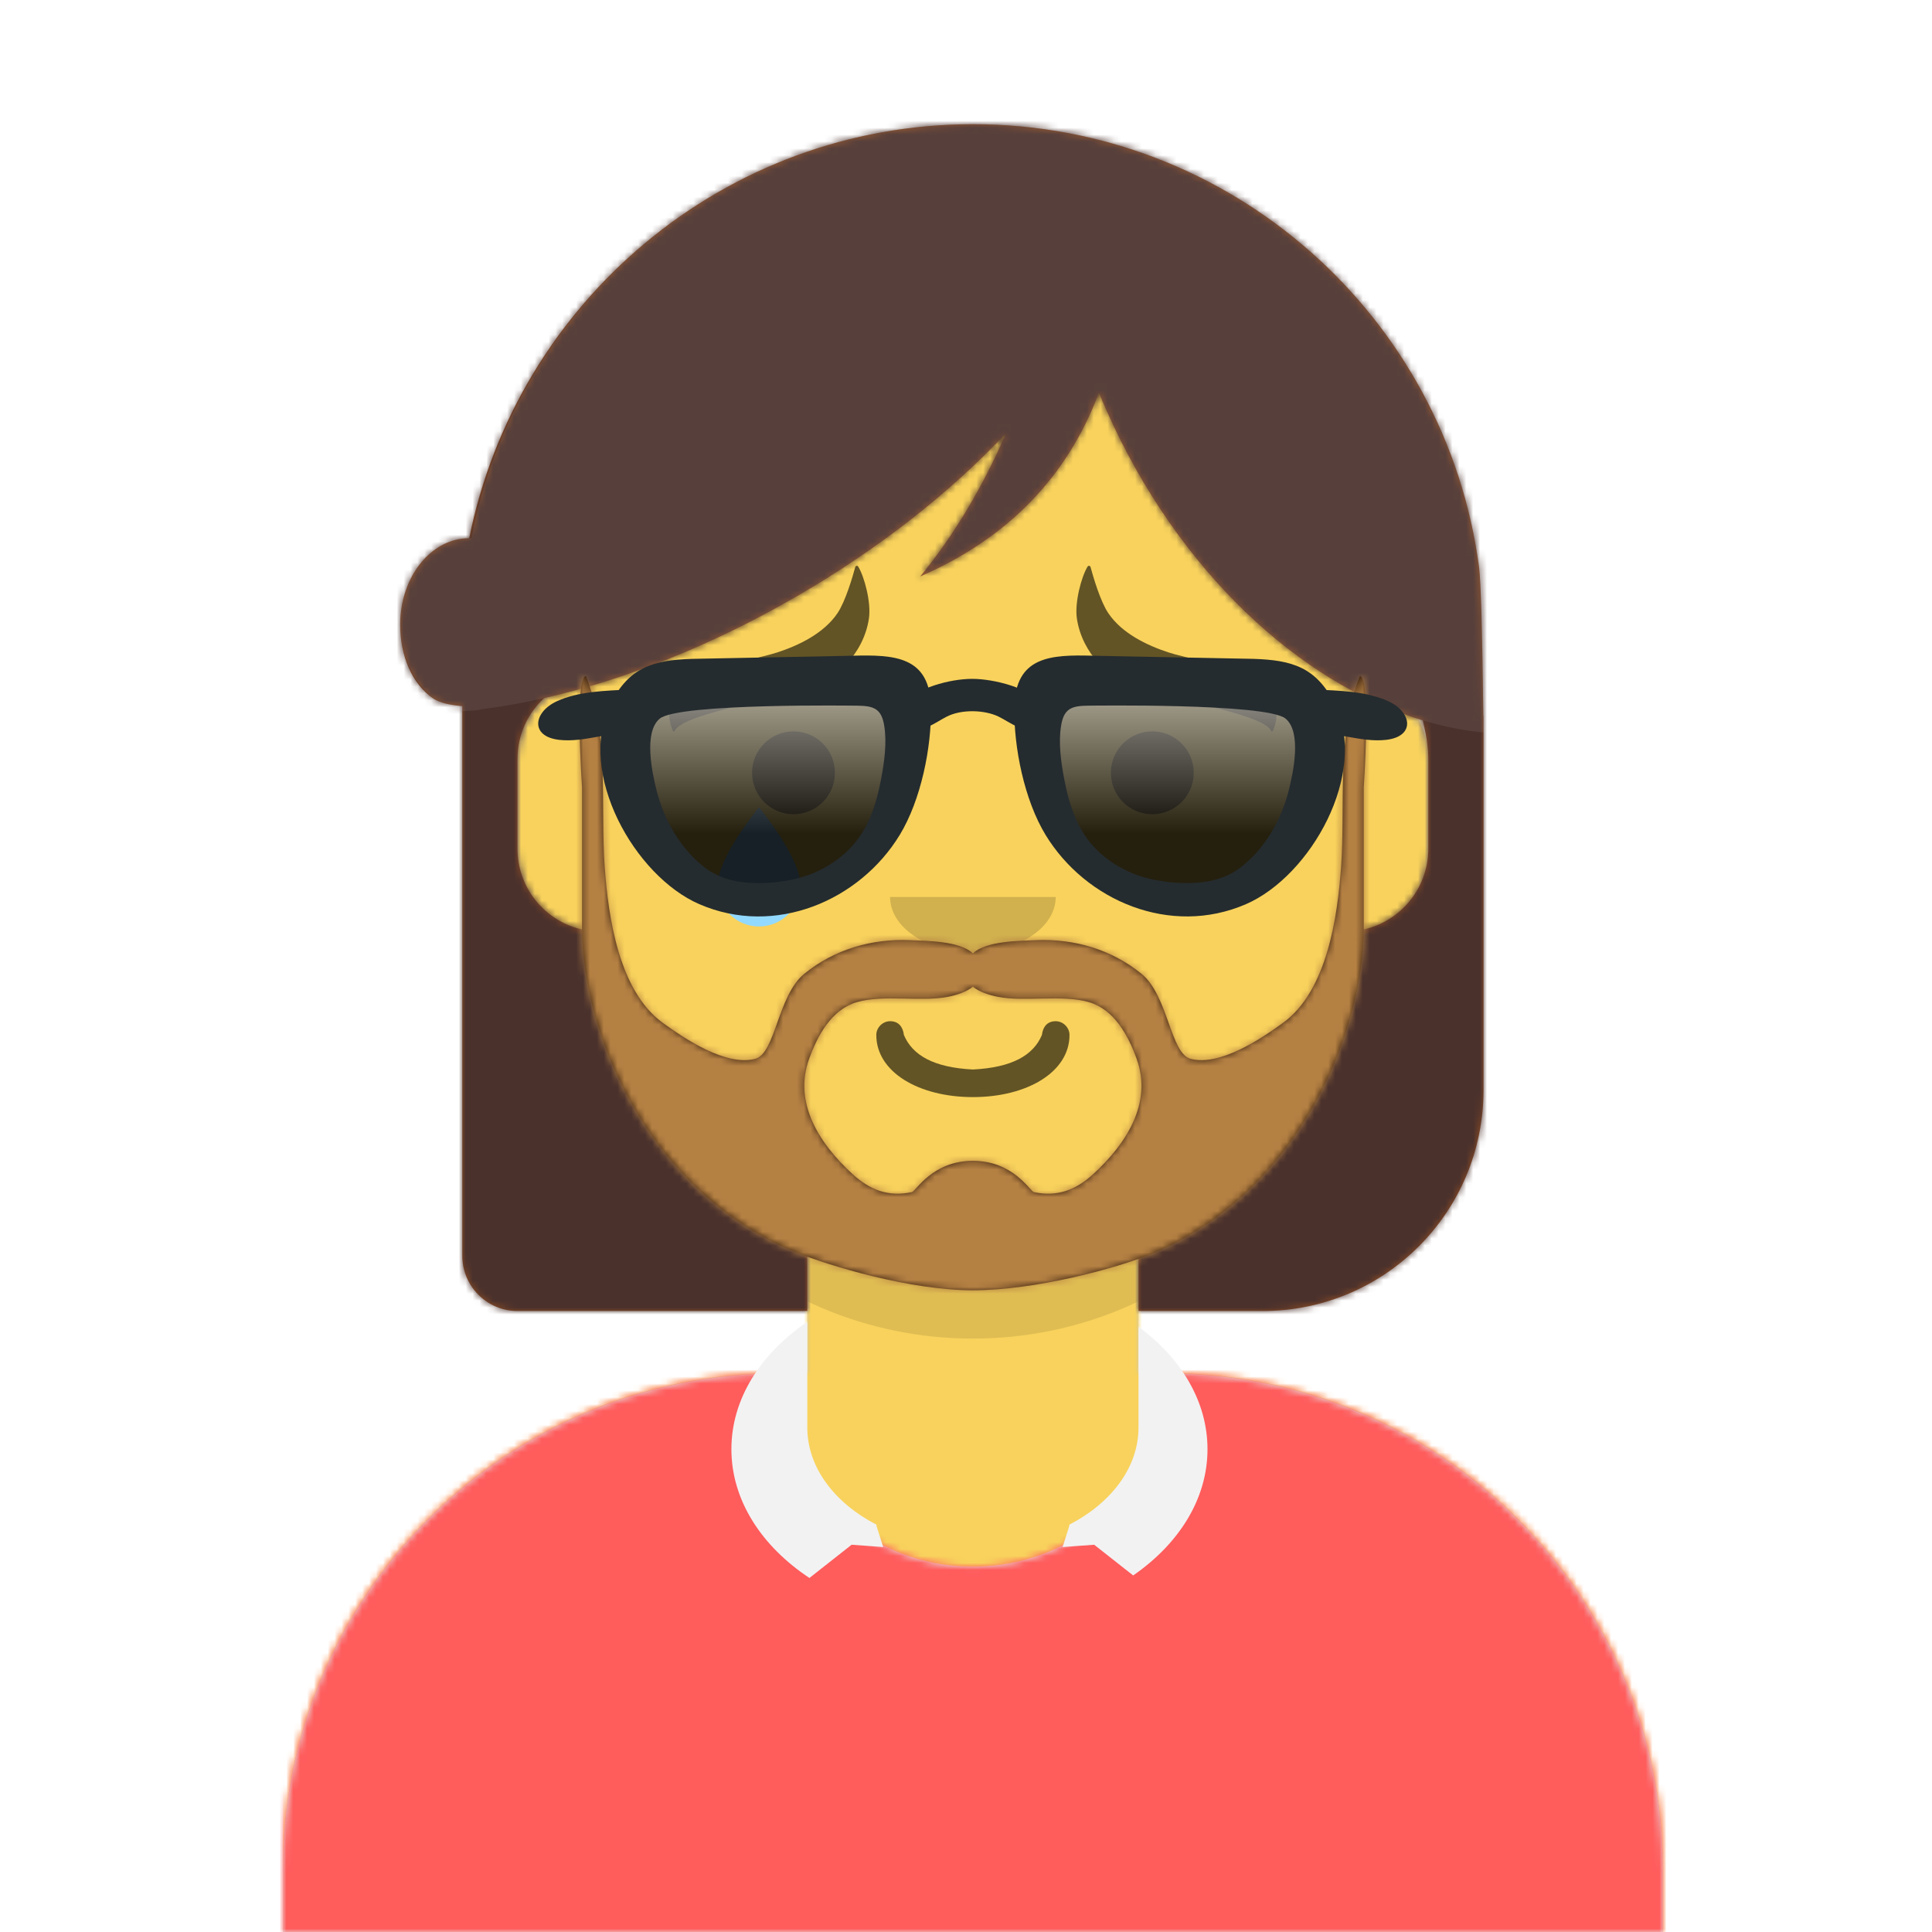 <?xml version="1.0" encoding="utf-8" ?><!DOCTYPE svg PUBLIC "-//W3C//DTD SVG 1.1//EN" "http://www.w3.org/Graphics/SVG/1.1/DTD/svg11.dtd"><svg width="280px" height="280px" viewBox="-6 0 274 280" version="1.1" xmlns="http://www.w3.org/2000/svg" xmlns:xlink="http://www.w3.org/1999/xlink"><desc>Py-Avataaars</desc> <g id="x41" stroke="none" stroke-width="1" fill="none" fill-rule="evenodd"><defs><circle id="x26" cx="120" cy="120" r="120"/><path id="x24" d="M12,160 C12,226.274 65.726,280 132,280 C198.274,280 252,226.274 252,160 L264,160 L264,-1.42108547e-14 L-3.19744231e-14,-1.42108547e-14 L-3.19744231e-14,160 L12,160 Z"/><path id="x32" d="M124,144.611 L124,163 L128,163 L128,163 C167.765,163 200,195.235 200,235 L200,244 L0,244 L0,235 C-4.86974701e-15,195.235 32.235,163 72,163 L72,163 L76,163 L76,144.611 C58.763,136.422 46.372,119.687 44.305,99.881 C38.48,99.058 34,94.052 34,88 L34,74 C34,68.054 38.325,63.118 44,62.166 L44,56 L44,56 C44,25.072 69.072,5.68137151e-15 100,0 L100,0 L100,0 C130.928,-5.68137151e-15 156,25.072 156,56 L156,62.166 C161.675,63.118 166,68.054 166,74 L166,88 C166,94.052 161.52,99.058 155.695,99.881 C153.628,119.687 141.237,136.422 124,144.611 Z"/></defs><g id="x39" transform="translate(-825,-1100)"><g transform="translate(825,1100)"> <g id="x40" stroke-width="1" fill-rule="evenodd" mask="url('#py-avataaars-path-cd93176f-f722-43fb-99de-03160a97b17f')"><g id="x38" transform="translate(32,36)"><mask id="x29" fill="#FFFFFF"><use xlink:href="#x32"/></mask><use fill="#D0C6AC" xlink:href="#x32"/><g id="x21" mask="url('#x29')" fill="#F8D25C"><g transform="translate(0,0)" id="x22"><rect x="0" y="0" width="264" height="280"/></g></g> <path id="x37" d="M156,79 L156,102 C156,132.928 130.928,158 100,158 C69.072,158 44,132.928 44,102 L44,79 L44,94 C44,124.928 69.072,150 100,150 C130.928,150 156,124.928 156,94 L156,79 Z" fill-opacity="0.1" fill="#000000" mask="url('#x29')"/></g><g id="x59" transform="translate(0,170)"><defs><path id="x30" d="M105.192,29.052 L104,29.052 L104,29.052 C64.235,29.052 32,61.287 32,101.052 L32,110 L232,110 L232,101.052 C232,61.287 199.765,29.052 160,29.052 L160,29.052 L158.808,29.052 C158.935,30.035 159,31.036 159,32.052 C159,45.859 146.912,57.052 132,57.052 C117.088,57.052 105,45.859 105,32.052 C105,31.036 105.065,30.035 105.192,29.052 Z"/></defs><mask id="x36" fill="#FFFFFF"><use xlink:href="#x30"/></mask><use id="x58" fill="#E6E6E6" fill-rule="evenodd" xlink:href="#x30"/><g id="x60" mask="url('#x36')" fill-rule="evenodd" fill="#FF5C5C"><rect id="x61" x="0" y="0" width="264" height="110"/></g> <path id="x57" d="M156,22.279 C162.182,26.835 166,33.106 166,40.028 C166,47.233 161.863,53.733 155.229,58.327 L149.579,53.876 L145,54.208 L146,51.057 L145.922,50.996 C152.022,47.853 156,42.7 156,36.877 L156,22.279 Z M108,21.571 C101.233,26.174 97,32.74 97,40.028 C97,47.426 101.362,54.08 108.308,58.692 L114.421,53.876 L119,54.208 L118,51.057 L118.078,50.996 C111.978,47.853 108,42.7 108,36.877 L108,21.571 Z" fill="#F2F2F2" fill-rule="evenodd"/></g><g id="x56" transform="translate(76,82)" fill="#000000"><g id="x48" transform="translate(2,52)" fill-opacity="0.6" fill-rule="nonzero" fill="#000000"><path id="x47" d="M40,16 C40,21.372 46.158,25 54,25 C61.842,25 68,21.372 68,16 C68,14.895 67.05,14 66,14 C64.707,14 64.13,14.905 64,16 C62.758,18.938 59.683,20.716 54,21 C48.317,20.716 45.242,18.938 44,16 C43.87,14.905 43.293,14 42,14 C40.95,14 40,14.895 40,16 Z"/></g><g id="x46" transform="translate(28,40)" fill-opacity="0.16"><path id="x45" d="M16,8 C16,12.418 21.373,16 28,16 L28,16 C34.627,16 40,12.418 40,8"/></g><g id="x52" transform="translate(0,8)"><circle id="x50" fill-opacity="0.6" fill="#000000" fill-rule="evenodd" cx="30" cy="22" r="6"/><path id="x51" d="M25,27 C25,27 19,34.271 19,38.271 C19,41.585 21.686,44.271 25,44.271 C28.314,44.271 31,41.585 31,38.271 C31,34.271 25,27 25,27 Z" fill="#92D9FF" fill-rule="nonzero"/><circle id="x49" fill-opacity="0.6" fill="#000000" fill-rule="evenodd" cx="82" cy="22" r="6"/></g><g id="x55" fill-opacity="0.6"><path id="x54" d="M36.369,6.876 C34.399,9.781 30.824,11.517 27.632,12.56 C23.689,13.849 9.081,15.939 12.52,23.908 C12.572,24.03 12.739,24.031 12.792,23.91 C13.945,21.265 30.257,18.787 31.765,18.206 C36.21,16.497 40.158,12.715 40.927,7.663 C41.279,5.346 40.29,1.614 39.379,0.113 C39.27,-0.067 39.005,-0.023 38.95,0.182 C38.59,1.513 37.539,5.153 36.369,6.876"/><path id="x53" d="M95.369,6.876 C93.399,9.781 89.824,11.517 86.632,12.56 C82.689,13.849 68.081,15.939 71.52,23.908 C71.572,24.03 71.739,24.031 71.792,23.91 C72.945,21.265 89.257,18.787 90.765,18.206 C95.21,16.497 99.158,12.715 99.927,7.663 C100.279,5.346 99.29,1.614 98.379,0.113 C98.27,-0.067 98.005,-0.023 97.95,0.182 C97.59,1.513 96.539,5.153 95.369,6.876" transform="translate(85.5, 12.0) scale(-1, 1) translate(-85.5, -12.0)"/></g></g><g id="x0" stroke-width="1" fill-rule="evenodd"><defs><rect id="x27" x="0" y="0" width="264" height="280"/><path id="x28" d="M59,102.34 C59,118.921 59,145.474 59,182 C59,186.418 62.582,190 67,190 L109,190 L109,180.611 C91.469,172.283 78.952,155.115 77.209,134.867 C71.431,134.002 67,129.019 67,123 L67,110 C67,106.509 68.49,103.367 70.869,101.174 C82.409,98.555 94.971,93.638 107.342,86.495 C119.473,79.491 129.844,71.258 137.821,62.752 C134.394,70.66 130.245,77.588 125.372,83.535 C138.047,78.012 146.678,69.132 151.264,56.896 C151.641,57.818 152.035,58.739 152.444,59.658 C162.7,82.693 180.318,99.019 198.206,104.403 C198.719,106.513 199,108.484 199,110 L199,123 C199,129.019 194.569,134.002 188.791,134.867 C187.048,155.115 174.531,172.283 157,180.611 L157,190 L175,190 C192.673,190 207,175.673 207,158 C207,133.944 207,115.903 207,103.875 C207,103.808 206.991,103.721 206.972,103.615 C206.828,91.354 206.624,84.224 206.36,82.226 C201.577,45.976 170.556,18 133,18 C96.915,18 66.863,43.828 60,78 C54.477,78 50,83.596 50,90.5 C50,95.051 51.695,99.143 54.853,101.273 C55.758,101.883 57.324,102.198 59,102.34 Z"/></defs><mask id="x33" fill="#FFFFFF"><use xlink:href="#x27"/></mask><g id="x1"/><g id="x6" mask="url('#x33')"><g transform="translate(-1,0)"><g id="x5" stroke-width="1" fill-rule="evenodd"><mask id="x34" fill="#FFFFFF"><use xlink:href="#x28"/></mask><use id="x4" fill="#944F23" xlink:href="#x28"/><g id="x7-brown_dark" mask="url('#x34')" fill="#4A312C"><g transform="translate(0,0) " id="x7"><rect x="0" y="0" width="264" height="280"/></g></g> </g><g id="x2" opacity="0.44" stroke-width="1" fill-rule="evenodd" transform="translate(50,18)" fill-opacity="0.16"><path id="x3" d="M11.899,84.775 C25.711,83.015 41.679,77.538 57.342,68.495 C69.473,61.491 79.844,53.258 87.821,44.752 C84.394,52.66 80.245,59.588 75.372,65.535 C88.047,60.012 96.678,51.132 101.264,38.896 C101.641,39.818 102.035,40.739 102.444,41.658 C114.382,68.471 136.296,86.194 157,88.151 L157,88.151 L157,74 C157,33.131 123.869,-7.50752664e-15 83,0 C46.915,6.62868839e-15 16.863,25.828 10.321,60.006 C10.215,60.002 10.107,60 10,60 C4.477,60 0,65.596 0,72.5 C0,78.982 3.947,84.311 9,84.938 L9,85.093 C9.316,85.064 9.634,85.033 9.953,85 C9.968,85 9.984,85 10,85 C10.649,85 11.284,84.923 11.899,84.775 Z" fill="#FFFFFF"/></g><g id="x10" transform="translate(49,72)"><defs><path id="x31" d="M101.428,98.169 C98.915,100.463 96.237,101.494 92.853,100.773 C92.271,100.649 89.896,96.235 84,96.235 C78.103,96.235 75.729,100.649 75.147,100.773 C71.762,101.494 69.085,100.463 66.571,98.169 C61.846,93.856 57.917,87.908 60.278,81.419 C61.508,78.037 63.51,74.324 67.151,73.246 C71.038,72.096 76.497,73.244 80.415,72.458 C81.684,72.204 83.071,71.751 84,71 C84.929,71.751 86.316,72.204 87.585,72.458 C91.503,73.244 96.961,72.096 100.849,73.246 C104.49,74.324 106.491,78.037 107.722,81.419 C110.083,87.908 106.154,93.856 101.428,98.169 M140.081,26 C136.671,34.4 137.988,44.858 137.357,53.676 C136.844,60.843 135.337,71.586 128.973,76.215 C125.718,78.582 119.794,82.56 115.542,81.45 C112.615,80.686 112.302,72.29 108.455,69.147 C104.092,65.582 98.643,64.016 93.149,64.258 C90.779,64.362 85.984,64.337 84,66.16 C82.016,64.337 77.222,64.362 74.851,64.258 C69.357,64.016 63.908,65.582 59.545,69.147 C55.698,72.29 55.386,80.686 52.458,81.45 C48.206,82.56 42.282,78.582 39.027,76.215 C32.662,71.586 31.156,60.843 30.643,53.676 C30.012,44.858 31.329,34.4 27.919,26 C26.26,26 27.354,42.129 27.354,42.129 L27.354,62.485 C27.386,77.773 36.935,100.655 58.108,109.393 C63.286,111.53 75.015,115 84,115 C92.985,115 104.714,111.86 109.892,109.723 C131.065,100.986 140.614,77.773 140.646,62.485 L140.646,42.129 C140.646,42.129 141.74,26 140.081,26"/></defs><mask id="x35" fill="#FFFFFF"><use xlink:href="#x31"/></mask><use id="x9" fill="#331B0C" fill-rule="evenodd" xlink:href="#x31"/><g id="x62" mask="url('#x35')" fill="#B58143"><g transform="translate(-32,0)" id="x8"><rect x="0" y="0" width="264" height="244"/></g></g></g><g id="x20" fill="none" transform="translate(62,85)" stroke-width="1"><defs><filter id="x44" x="-0.8%" y="-2.6%" width="101.6%" height="110.5%" filterUnits="objectBoundingBox"><feOffset in="SourceAlpha" dx="0" dy="2" result="shadowOffsetOuter1"/><feColorMatrix in="shadowOffsetOuter1" values="0 0 0 0 0 0 0 0 0 0 0 0 0 0 0 0 0 0 0.1 0" type="matrix" result="shadowMatrixOuter1"/><feMerge><feMergeNode in="shadowMatrixOuter1"/><feMergeNode in="SourceGraphic"/></feMerge></filter><path id="x23" d="M47.01,6.277 C49.521,6.301 50.708,6.726 51.136,9.392 C51.569,12.092 51.148,15.128 50.648,17.787 C49.886,21.848 48.617,25.826 45.664,28.794 C44.109,30.358 42.212,31.603 40.194,32.454 C39.123,32.906 37.991,33.232 36.86,33.48 C36.529,33.552 33.706,33.948 35.438,33.747 C31.397,34.216 27.013,34.197 23.638,31.579 C19.898,28.678 17.337,24.086 16.211,19.513 C15.552,16.837 14.167,10.437 16.697,8.297 C19.595,5.845 47.01,6.277 47.01,6.277 L47.01,6.277 Z"/><path id="x25" d="M78.919,6.275 C76.408,6.299 75.221,6.724 74.794,9.389 C74.36,12.089 74.782,15.125 75.281,17.784 C76.044,21.845 77.313,25.824 80.265,28.792 C81.821,30.355 83.718,31.601 85.736,32.452 C86.807,32.903 87.939,33.23 89.07,33.477 C89.4,33.549 92.223,33.946 90.492,33.744 C94.533,34.214 98.917,34.195 102.292,31.577 C106.032,28.675 108.593,24.084 109.719,19.511 C110.378,16.834 111.762,10.434 109.233,8.294 C106.335,5.843 78.919,6.275 78.919,6.275 L78.919,6.275 Z"/><linearGradient id="x43" x1="50%" y1="0%" x2="50%" y2="70.506%"><stop stop-color="#FFFFFF" stop-opacity="0.5" offset="0%"/><stop stop-color="#000000" stop-opacity="0.5" offset="100%"/></linearGradient><linearGradient id="x42" x1="50%" y1="0%" x2="50%" y2="100%"><stop stop-color="#FFFFFF" stop-opacity="0.5" offset="0%"/><stop stop-color="#000000" stop-opacity="0.5" offset="70.506%"/></linearGradient></defs><g id="x11" filter="url('#x44')" transform="translate(8,8)"><g id="x13"><use fill-opacity="0.7" fill="#000000" xlink:href="#x23"/><use fill="url('#x43')" style="mix-blend-mode: 'screen'" xlink:href="#x23"/></g><g id="x12"><use fill-opacity="0.7" fill="#000000" xlink:href="#x25"/><use fill="url('#x42')" style="mix-blend-mode: 'screen'" xlink:href="#x25"/></g><g id="x14" fill="#252C2F"><path id="x19" d="M46.249,7.275 C48.621,7.298 49.742,7.692 50.146,10.165 C50.555,12.671 50.157,15.487 49.685,17.955 C48.965,21.723 47.767,25.415 44.978,28.169 C43.508,29.619 41.717,30.775 39.811,31.564 C38.799,31.983 37.73,32.286 36.661,32.516 C36.349,32.583 33.682,32.95 35.318,32.764 C31.501,33.199 27.36,33.182 24.172,30.753 C20.64,28.06 18.22,23.8 17.157,19.556 C16.534,17.073 15.226,11.134 17.616,9.149 C20.353,6.875 46.249,7.275 46.249,7.275 L46.249,7.275 Z M22.218,0.49 C16.777,0.678 13.147,1.634 10.463,7.069 C5.546,17.03 13.963,31.969 23.352,36.039 C34.329,40.799 46.592,35.532 52.396,26.006 C55.469,20.962 57.022,13.323 56.922,7.504 C56.795,0.076 51.607,-0.13 45.509,0.034 L22.218,0.49 Z"/><path id="x18" d="M79.681,7.273 C77.309,7.295 76.188,7.689 75.784,10.163 C75.374,12.668 75.772,15.485 76.244,17.952 C76.965,21.72 78.163,25.412 80.952,28.166 C82.421,29.616 84.213,30.772 86.119,31.562 C87.131,31.981 88.2,32.284 89.268,32.513 C89.581,32.58 92.247,32.948 90.612,32.761 C94.429,33.197 98.57,33.179 101.757,30.75 C105.29,28.058 107.709,23.798 108.773,19.554 C109.396,17.071 110.703,11.132 108.314,9.147 C105.576,6.872 79.681,7.273 79.681,7.273 L79.681,7.273 Z M103.712,0.488 C109.152,0.675 112.783,1.632 115.466,7.067 C120.384,17.028 111.967,31.966 102.577,36.037 C91.6,40.797 79.338,35.529 73.534,26.004 C70.461,20.96 68.907,13.321 69.007,7.501 C69.135,0.074 74.323,-0.132 80.421,0.032 L103.712,0.488 Z"/><path id="x17" d="M13.197,4.927 C9.785,5.118 5.886,5.164 2.69,6.639 C-0.695,8.201 -1.218,11.739 3.049,12.226 C4.971,12.446 6.895,12.083 8.787,11.745 C10.337,11.468 12.442,11.558 13.906,10.966 C16.636,9.862 16.46,4.74 13.197,4.927"/><path id="x16" d="M112.735,4.927 C116.147,5.118 120.046,5.164 123.242,6.639 C126.626,8.201 127.149,11.739 122.882,12.226 C120.961,12.446 119.037,12.083 117.144,11.745 C115.595,11.468 113.49,11.558 112.025,10.966 C109.296,9.862 109.471,4.74 112.735,4.927"/><path id="x15" d="M73.109,7.013 C71.163,4.713 66.091,3.385 62.891,3.385 C59.691,3.385 54.768,4.713 52.822,7.013 C51.841,8.172 51.807,9.724 53.508,10.451 C55.626,11.357 57.517,9.714 59.213,8.855 C61.381,7.757 64.712,7.877 66.719,8.855 C68.427,9.688 70.305,11.357 72.423,10.451 C74.124,9.724 74.091,8.172 73.109,7.013"/></g></g></g> </g></g></g> </g></g></g></g></svg>
